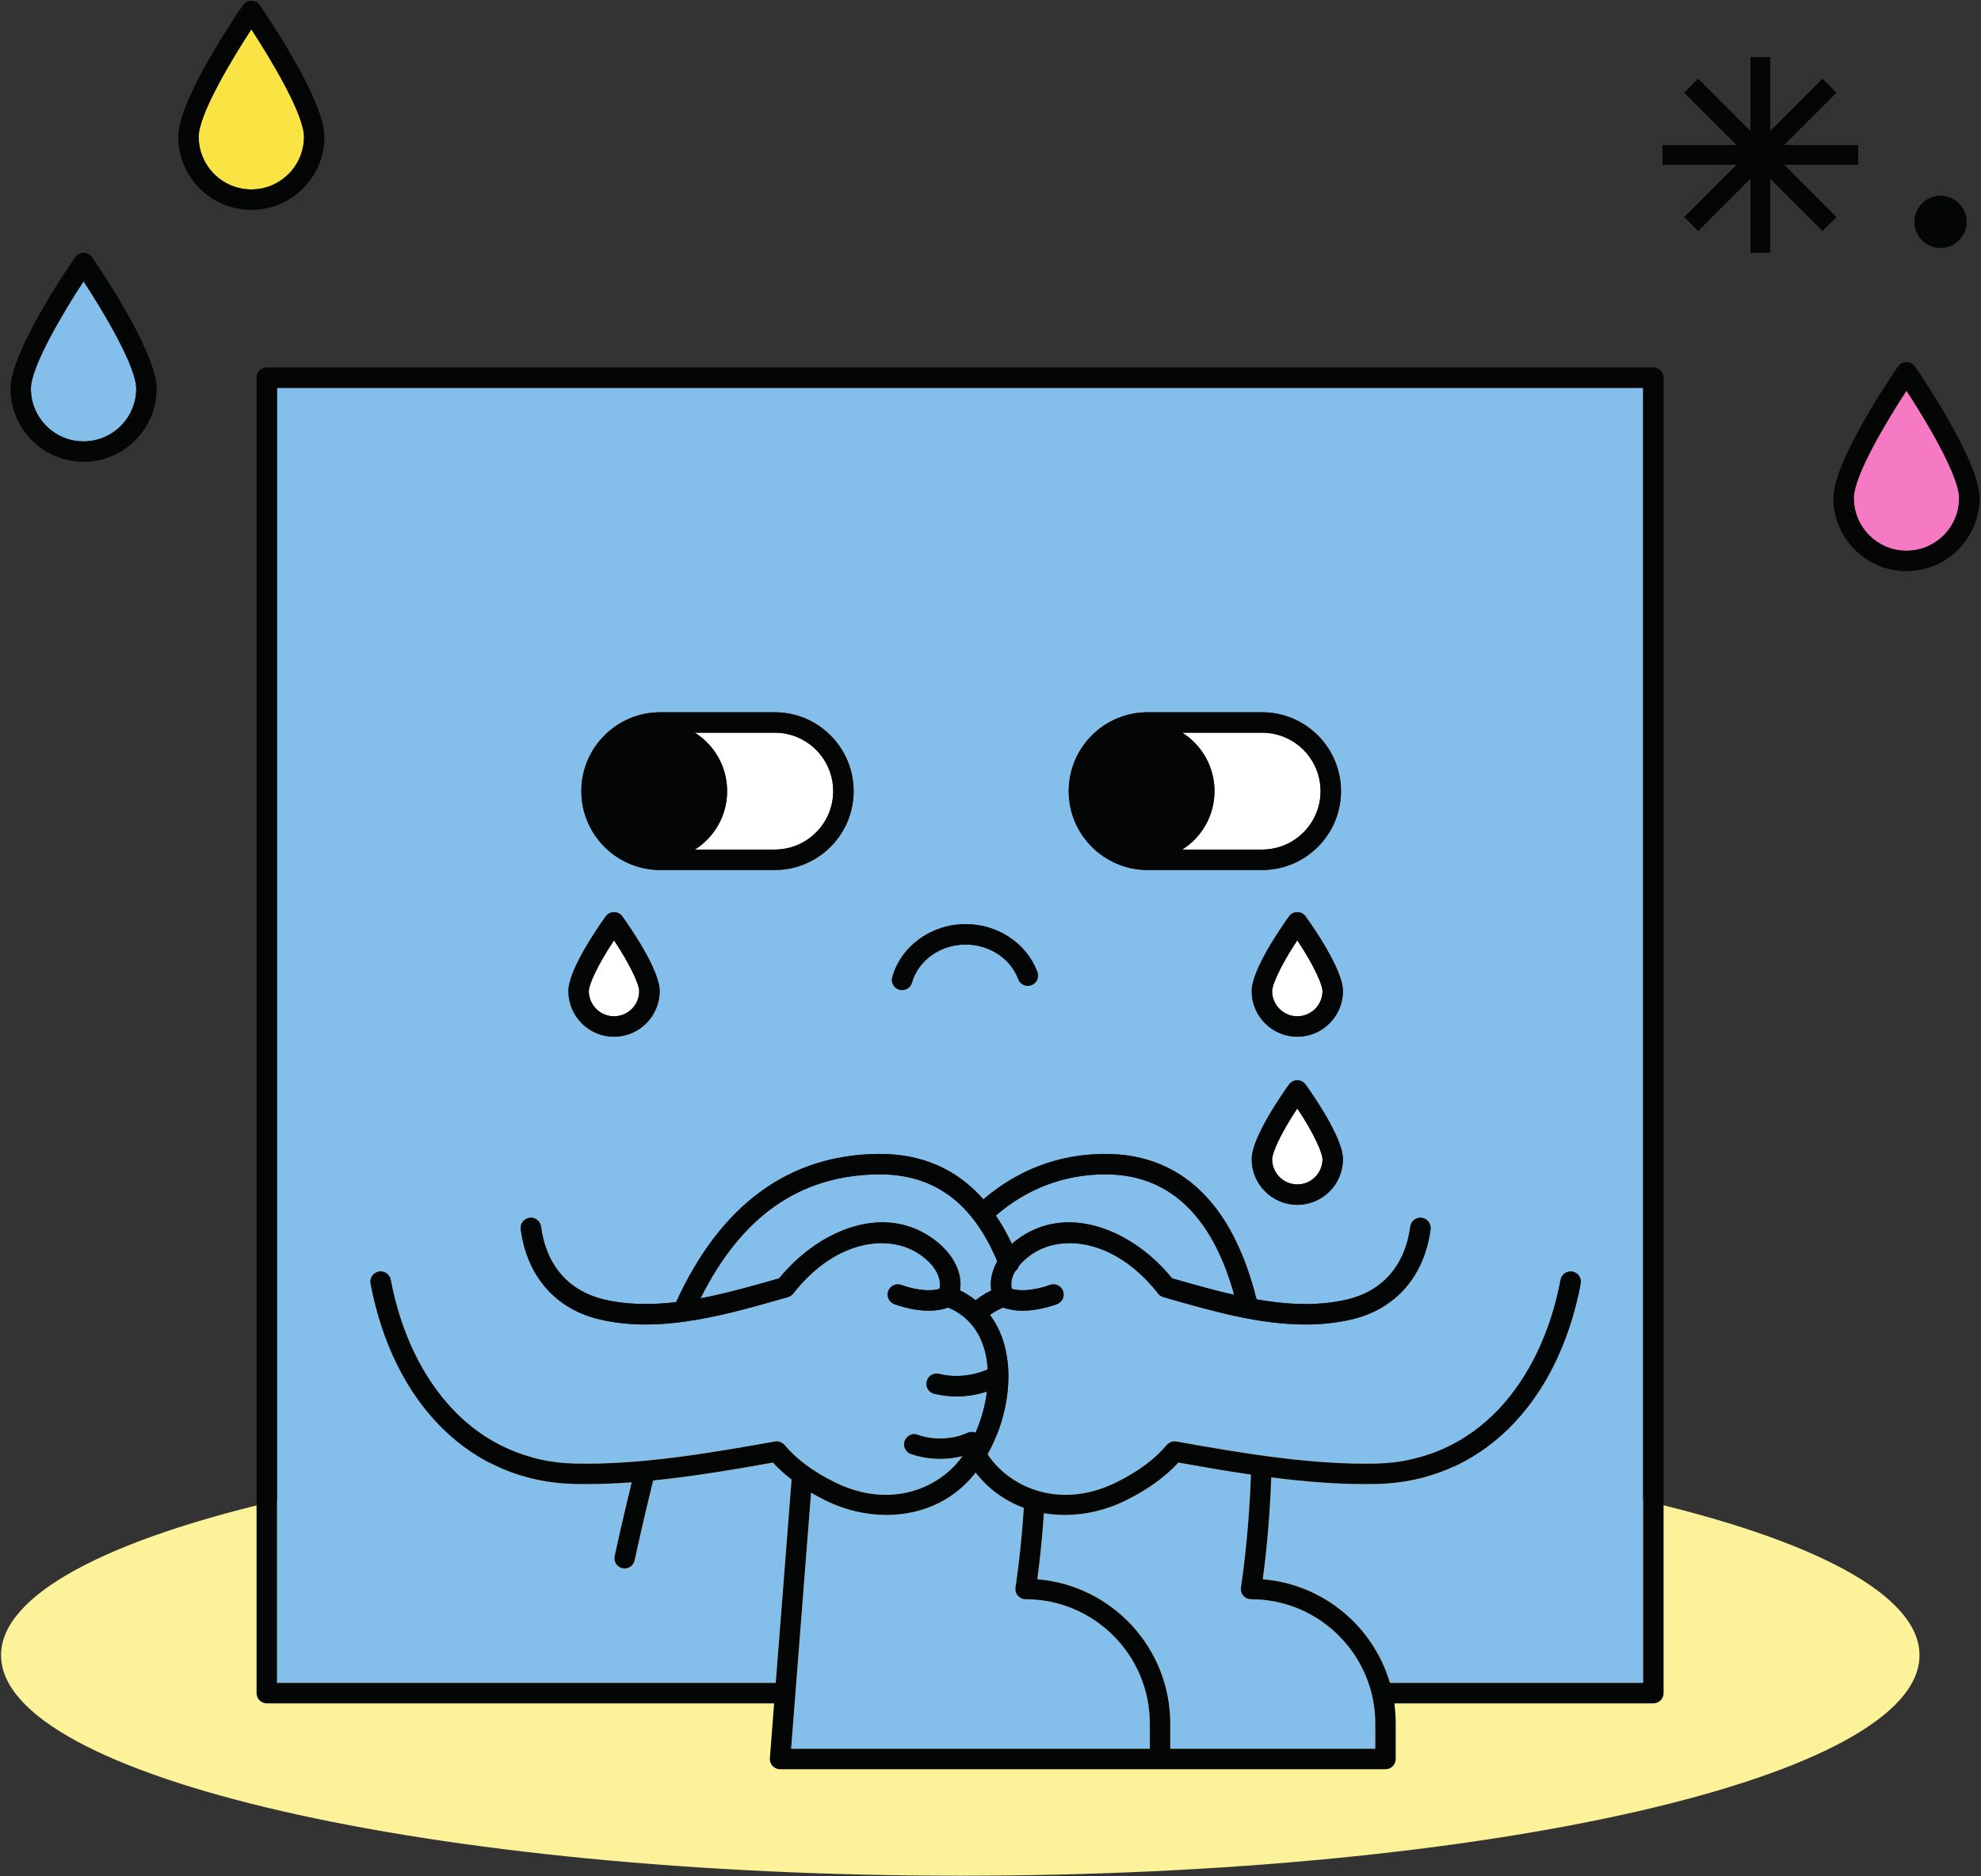 <svg width="1223" height="1158" viewBox="0 0 1223 1158" fill="none" xmlns="http://www.w3.org/2000/svg">
<rect x="0" y="0" width="1223" height="1158" fill="#333333" stroke="none"/>
<path d="M1198.01 120.801C1189.09 120.801 1181.87 128.028 1181.87 136.948C1181.87 145.855 1189.09 153.082 1198.01 153.082C1206.92 153.082 1214.15 145.855 1214.15 136.948C1214.15 128.028 1206.92 120.801 1198.01 120.801Z" fill="#040606"/>
<path d="M1039.77 133.975L1048.4 142.601L1080.68 110.321V155.975H1092.89V110.321L1125.17 142.601L1133.81 133.975L1101.53 101.695H1147.17V89.481H1101.52L1133.81 57.201L1125.17 48.575L1092.89 80.855V35.201H1080.68V80.855L1048.4 48.575L1039.77 57.201L1072.05 89.481H1026.4V101.695H1072.05L1039.77 133.975Z" fill="#040606"/>
<path d="M1185.03 1021.67C1185.03 1096.83 919.893 1157.76 592.835 1157.76C265.777 1157.76 0.645 1096.83 0.645 1021.67C0.645 946.508 265.777 885.588 592.835 885.588C919.893 885.588 1185.03 946.508 1185.03 1021.67Z" fill="#FBF29A"/>
<path d="M379.073 627.281C387.648 627.281 394.625 620.308 394.625 611.721C394.625 608.095 389.757 596.428 379.073 580.401C368.389 596.428 363.52 608.108 363.52 611.721C363.52 620.308 370.496 627.281 379.073 627.281Z" fill="white"/>
<path d="M373.953 565.641C375.14 563.988 377.044 563.015 379.073 563.015C381.101 563.015 383.005 563.988 384.192 565.641C388.041 570.975 407.247 598.295 407.247 611.721C407.247 627.268 394.608 639.908 379.073 639.908C363.537 639.908 350.899 627.268 350.899 611.721C350.899 598.295 370.104 570.975 373.953 565.641ZM407.579 439.628H478.32C505.167 439.628 527.007 461.468 527.007 488.308C527.007 515.161 505.167 537.001 478.32 537.001H407.579C380.733 537.001 358.892 515.161 358.892 488.308C358.892 461.468 380.733 439.628 407.579 439.628ZM550.867 603.068C556.372 583.828 574.999 570.401 596.164 570.401C616.068 570.401 633.864 582.281 640.445 599.975C641.66 603.241 639.996 606.881 636.729 608.095C633.464 609.308 629.829 607.641 628.615 604.375C623.863 591.601 610.821 583.015 596.164 583.015C580.601 583.015 566.964 592.695 563.001 606.548C562.208 609.321 559.681 611.121 556.936 611.121C556.361 611.121 555.777 611.041 555.197 610.881C551.847 609.921 549.907 606.428 550.867 603.068ZM708.46 439.628H779.201C806.048 439.628 827.889 461.468 827.889 488.308C827.889 515.161 806.048 537.001 779.201 537.001H708.46C681.615 537.001 659.773 515.161 659.773 488.308C659.773 461.468 681.615 439.628 708.46 439.628ZM800.913 639.908C785.379 639.908 772.74 627.268 772.74 611.721C772.74 598.295 791.945 570.975 795.795 565.641C796.981 563.988 798.885 563.015 800.913 563.015C802.943 563.015 804.847 563.988 806.033 565.641C809.883 570.975 829.088 598.295 829.088 611.721C829.088 627.268 816.449 639.908 800.913 639.908ZM800.913 743.668C785.379 743.668 772.74 731.028 772.74 715.495C772.74 702.068 791.945 674.748 795.795 669.401C796.981 667.761 798.885 666.788 800.913 666.788C802.943 666.788 804.847 667.761 806.033 669.401C809.884 674.748 829.088 702.068 829.088 715.495C829.088 731.028 816.449 743.668 800.913 743.668ZM171.021 1038.75H478.913L488.691 913.241C484.392 909.935 480.54 906.441 477.152 902.761C452.088 907.255 427.397 911.375 403.241 913.801C401.44 921.161 396.077 943.308 391.793 963.148C391.156 966.095 388.54 968.121 385.632 968.121C385.191 968.121 384.743 968.081 384.293 967.975C380.887 967.241 378.721 963.881 379.457 960.481C383.14 943.428 387.608 924.708 389.968 914.961C380.505 915.655 371.128 916.055 361.851 916.055C359.351 916.055 356.859 916.028 354.373 915.961C291.128 914.481 243.007 867.095 228.791 792.281C228.14 788.855 230.389 785.548 233.813 784.895C237.233 784.255 240.541 786.495 241.191 789.921C247.312 822.135 260.469 849.708 279.237 869.668C299.32 891.015 325.403 902.668 354.668 903.348C393.923 904.268 435.605 897.415 478.411 889.721C478.484 889.708 478.556 889.708 478.629 889.695C478.853 889.668 479.077 889.655 479.303 889.641C479.499 889.641 479.693 889.628 479.885 889.641C480.092 889.655 480.292 889.681 480.496 889.721C480.697 889.748 480.896 889.775 481.092 889.828C481.292 889.881 481.484 889.948 481.679 890.028C481.863 890.095 482.047 890.148 482.223 890.241C482.415 890.321 482.595 890.441 482.777 890.548C482.945 890.655 483.112 890.748 483.271 890.868C483.432 890.988 483.581 891.121 483.733 891.255C483.896 891.401 484.055 891.548 484.201 891.708C484.253 891.775 484.315 891.815 484.364 891.868C491.635 900.548 501.981 908.255 515.116 914.775C549.668 931.961 580.296 918.535 594.189 898.761C589.681 899.908 585.029 900.481 580.377 900.481C574.247 900.481 568.12 899.481 562.329 897.481C559.036 896.335 557.292 892.748 558.433 889.455C559.575 886.161 563.165 884.415 566.463 885.561C576.449 889.015 587.736 888.588 597.429 884.375C599.033 883.668 600.767 883.695 602.273 884.295C605.848 876.161 608.241 867.455 609.293 858.921C603.272 860.908 596.967 861.935 590.643 861.935C585.987 861.935 581.324 861.388 576.761 860.281C573.373 859.468 571.291 856.055 572.111 852.668C572.928 849.281 576.337 847.201 579.727 848.015C589.597 850.401 600.493 849.375 609.769 845.228C609.588 842.188 609.228 839.241 608.631 836.415C606.069 824.361 599.948 815.348 590.435 809.601C588.825 808.641 587.111 807.788 585.325 807.055C582.793 808.015 578.831 809.015 573.324 809.015C567.845 809.015 560.844 808.028 552.225 805.001C548.936 803.841 547.205 800.241 548.357 796.961C549.511 793.668 553.112 791.935 556.401 793.095C569.261 797.601 576.84 796.468 579.999 795.535C581.247 789.868 578.664 781.561 567.431 773.988C548.748 761.415 516.431 765.295 490.809 797.041C490.535 797.375 490.269 797.735 490.001 798.081L489.789 798.361C489.759 798.401 489.719 798.428 489.687 798.468C489.539 798.655 489.371 798.815 489.201 798.988C489.073 799.121 488.952 799.255 488.816 799.361C488.652 799.508 488.471 799.615 488.292 799.735C488.125 799.855 487.965 799.975 487.789 800.068C487.623 800.161 487.44 800.228 487.263 800.295C487.056 800.388 486.852 800.481 486.637 800.548C486.587 800.561 486.543 800.588 486.491 800.601L481.648 801.988C463.004 807.295 443.028 812.961 422.787 815.748C422.619 815.788 422.449 815.801 422.277 815.828C414.435 816.895 406.555 817.535 398.696 817.535C389.064 817.535 379.469 816.588 370.021 814.361C343.013 807.975 325.32 787.708 321.479 758.775C321.02 755.321 323.449 752.148 326.904 751.681C330.361 751.215 333.532 753.655 333.991 757.108C337.151 780.908 350.979 796.881 372.925 802.068C387.272 805.468 402.301 805.508 417.389 803.708C444.816 743.775 486.629 712.988 541.735 712.241C542.229 712.241 542.727 712.241 543.217 712.241C569.343 712.241 590.705 721.641 607.091 740.268C628.499 722.041 653.309 712.615 680.928 712.241C707.219 711.881 729.021 721.135 745.723 739.735C759.055 754.575 769.141 775.521 775.745 802.015C794.663 805.321 813.736 806.335 831.737 802.068C853.685 796.881 867.513 780.908 870.673 757.108C871.133 753.655 874.303 751.215 877.76 751.681C881.213 752.148 883.64 755.321 883.187 758.775C879.347 787.708 861.651 807.975 834.643 814.361C825.197 816.588 815.597 817.535 805.968 817.535C777.655 817.535 749.041 809.388 723.016 801.988L718.173 800.601C718.123 800.588 718.08 800.561 718.029 800.548C717.808 800.481 717.597 800.388 717.384 800.295C717.212 800.215 717.036 800.148 716.875 800.068C716.695 799.961 716.529 799.841 716.359 799.735C716.185 799.615 716.007 799.495 715.847 799.361C715.708 799.241 715.584 799.108 715.453 798.975C715.288 798.815 715.121 798.655 714.976 798.468C714.943 798.428 714.903 798.401 714.871 798.361L714.68 798.108C714.409 797.748 714.137 797.388 713.853 797.028C688.232 765.295 655.915 761.415 637.233 773.988C634.26 775.988 631.297 778.561 628.957 781.455C628.579 782.721 627.809 783.855 626.725 784.681C624.717 788.108 623.76 791.828 624.651 795.535C627.801 796.468 635.384 797.601 648.263 793.095C651.552 791.935 655.152 793.668 656.305 796.961C657.459 800.241 655.728 803.841 652.439 805.001C643.82 808.028 636.819 809.015 631.339 809.015C625.832 809.015 621.869 808.015 619.339 807.055C617.552 807.788 615.839 808.641 614.229 809.601C613.173 810.241 612.164 810.935 611.185 811.655C615.864 817.908 619.183 825.348 620.976 833.801C625.191 853.641 620.795 877.801 609.736 897.681C609.955 898.001 610.168 898.335 610.391 898.641C624.248 918.481 654.928 932.001 689.547 914.775C702.683 908.255 713.029 900.548 720.299 891.868C720.345 891.815 720.403 891.775 720.452 891.721C720.607 891.548 720.773 891.401 720.945 891.241C721.089 891.108 721.231 890.988 721.384 890.868C721.548 890.748 721.721 890.641 721.896 890.535C722.075 890.428 722.249 890.321 722.436 890.241C722.613 890.148 722.797 890.095 722.983 890.028C723.179 889.948 723.372 889.881 723.573 889.828C723.763 889.775 723.956 889.748 724.152 889.721C724.363 889.681 724.572 889.655 724.785 889.641C724.969 889.628 725.155 889.641 725.341 889.641C725.576 889.655 725.809 889.668 726.043 889.695C726.113 889.708 726.183 889.708 726.253 889.721C769.059 897.415 810.728 904.268 849.996 903.348C879.261 902.668 905.347 891.015 925.427 869.668C944.2 849.708 957.347 822.135 963.467 789.921C964.12 786.495 967.427 784.255 970.853 784.895C974.28 785.548 976.52 788.855 975.867 792.281C961.653 867.095 913.533 914.481 850.291 915.961C847.807 916.028 845.311 916.055 842.813 916.055C823.865 916.055 804.511 914.428 784.833 911.895C783.856 940.401 781.109 963.668 779.593 974.775C816.944 977.801 847.877 1003.89 858.085 1038.75H1014.4V239.401H171.021V1038.75Z" fill="#83BFEA"/>
<path d="M785.361 611.721C785.361 620.308 792.339 627.281 800.913 627.281C809.491 627.281 816.467 620.308 816.467 611.721C816.467 608.108 811.599 596.428 800.913 580.401C790.231 596.428 785.361 608.108 785.361 611.721Z" fill="white"/>
<path d="M429.037 524.375H478.32C498.207 524.375 514.385 508.202 514.385 488.308C514.385 468.428 498.207 452.255 478.32 452.255H429.037C440.976 459.815 448.908 473.135 448.908 488.308C448.908 503.495 440.976 516.815 429.037 524.375Z" fill="white"/>
<path d="M729.918 524.375H779.201C799.088 524.375 815.266 508.202 815.266 488.308C815.266 468.428 799.088 452.255 779.201 452.255H729.918C741.857 459.815 749.79 473.135 749.79 488.308C749.79 503.495 741.857 516.815 729.918 524.375Z" fill="white"/>
<path d="M630.184 763.522C661.139 742.682 700.593 760.575 723.609 789.029L726.471 789.842C737.891 793.095 749.832 796.495 761.961 799.229C748.04 749.349 720.829 724.295 681.097 724.868C656.319 725.202 634.043 733.749 614.809 750.282C618.399 755.562 621.689 761.389 624.68 767.762C626.368 766.282 628.192 764.869 630.184 763.522Z" fill="#83BFEA"/>
<path d="M596.952 798.802C598.845 799.935 600.629 801.202 602.328 802.548C604.033 801.202 605.825 799.935 607.712 798.802C609.081 797.975 610.5 797.215 611.963 796.508C611.035 790.548 612.363 784.375 615.676 778.562C600.364 741.975 576.171 724.428 541.905 724.868C493.736 725.522 457.847 750.575 432.476 801.362C448.105 798.402 463.576 794.002 478.193 789.842L481.055 789.028C504.076 760.575 543.528 742.682 574.48 763.522C587.847 772.522 594.505 784.922 592.701 796.508C594.164 797.215 595.584 797.975 596.952 798.802Z" fill="#83BFEA"/>
<path d="M633.144 987.108C631.293 987.108 629.536 986.295 628.337 984.881C627.139 983.481 626.619 981.615 626.916 979.788C626.949 979.575 630.199 959.361 632.065 930.695C620.292 926.388 610.193 919.028 602.332 908.961C591.793 922.468 577.241 931.108 560.012 934.028C555.815 934.735 551.529 935.081 547.216 935.081C534.457 935.081 521.425 932.015 509.497 926.081C506.439 924.561 503.517 922.975 500.721 921.335L488.407 1079.4H709.856V1063.81C709.856 1021.52 675.444 987.108 633.144 987.108Z" fill="#83BFEA"/>
<path d="M772.336 987.108C770.485 987.108 768.728 986.295 767.529 984.881C766.331 983.481 765.811 981.615 766.108 979.788C766.157 979.468 770.993 949.321 772.261 910.175C757.503 908.028 742.576 905.455 727.511 902.761C719.344 911.628 708.488 919.455 695.167 926.081C683.239 932.015 670.205 935.081 657.448 935.081C653.133 935.081 648.851 934.735 644.652 934.028C644.599 934.015 644.547 934.001 644.493 934.001C643.239 952.255 641.496 966.721 640.4 974.775C686.28 978.481 722.477 1017 722.477 1063.81V1079.4H849.048V1063.81C849.048 1021.52 814.636 987.108 772.336 987.108Z" fill="#83BFEA"/>
<path d="M785.361 715.495C785.361 724.081 792.339 731.055 800.913 731.055C809.491 731.055 816.467 724.081 816.467 715.495C816.467 711.868 811.599 700.201 800.913 684.175C790.231 700.201 785.361 711.868 785.361 715.495Z" fill="white"/>
<path d="M429.037 452.255H478.32C498.207 452.255 514.385 468.428 514.385 488.308C514.385 508.201 498.207 524.375 478.32 524.375H429.037C440.976 516.815 448.908 503.495 448.908 488.308C448.908 473.135 440.976 459.815 429.037 452.255ZM407.579 537.001H478.32C505.167 537.001 527.007 515.161 527.007 488.308C527.007 461.468 505.167 439.628 478.32 439.628H407.579C380.733 439.628 358.892 461.468 358.892 488.308C358.892 515.161 380.733 537.001 407.579 537.001Z" fill="#040606"/>
<path d="M729.919 452.255H779.201C799.088 452.255 815.267 468.428 815.267 488.308C815.267 508.201 799.088 524.375 779.201 524.375H729.919C741.857 516.815 749.791 503.495 749.791 488.308C749.791 473.135 741.857 459.815 729.919 452.255ZM708.46 537.001H779.201C806.048 537.001 827.889 515.161 827.889 488.308C827.889 461.468 806.048 439.628 779.201 439.628H708.46C681.615 439.628 659.773 461.468 659.773 488.308C659.773 515.161 681.615 537.001 708.46 537.001Z" fill="#040606"/>
<path d="M800.913 731.055C792.339 731.055 785.361 724.081 785.361 715.495C785.361 711.868 790.231 700.201 800.913 684.175C811.599 700.201 816.467 711.868 816.467 715.495C816.467 724.081 809.491 731.055 800.913 731.055ZM800.913 666.788C798.885 666.788 796.981 667.761 795.795 669.401C791.945 674.748 772.74 702.068 772.74 715.495C772.74 731.028 785.379 743.668 800.913 743.668C816.449 743.668 829.088 731.028 829.088 715.495C829.088 702.068 809.884 674.748 806.033 669.401C804.847 667.761 802.943 666.788 800.913 666.788Z" fill="#040606"/>
<path d="M379.073 580.402C389.757 596.428 394.625 608.095 394.625 611.722C394.625 620.308 387.648 627.282 379.073 627.282C370.496 627.282 363.52 620.308 363.52 611.722C363.52 608.108 368.389 596.428 379.073 580.402ZM379.073 639.908C394.608 639.908 407.247 627.268 407.247 611.722C407.247 598.295 388.041 570.975 384.192 565.642C383.005 563.988 381.101 563.015 379.073 563.015C377.044 563.015 375.14 563.988 373.953 565.642C370.104 570.975 350.899 598.295 350.899 611.722C350.899 627.268 363.537 639.908 379.073 639.908Z" fill="#040606"/>
<path d="M800.913 627.282C792.339 627.282 785.361 620.308 785.361 611.722C785.361 608.108 790.231 596.428 800.913 580.402C811.599 596.428 816.467 608.108 816.467 611.722C816.467 620.308 809.491 627.282 800.913 627.282ZM800.913 563.015C798.885 563.015 796.981 563.988 795.795 565.642C791.945 570.975 772.74 598.295 772.74 611.722C772.74 627.268 785.379 639.908 800.913 639.908C816.449 639.908 829.088 627.268 829.088 611.722C829.088 598.295 809.883 570.975 806.033 565.642C804.847 563.988 802.943 563.015 800.913 563.015Z" fill="#040606"/>
<path d="M555.197 610.882C555.777 611.042 556.361 611.122 556.936 611.122C559.681 611.122 562.208 609.322 563.001 606.548C566.964 592.695 580.601 583.015 596.164 583.015C610.821 583.015 623.863 591.602 628.615 604.375C629.829 607.642 633.464 609.308 636.729 608.095C639.996 606.882 641.66 603.242 640.445 599.975C633.864 582.282 616.068 570.402 596.164 570.402C574.999 570.402 556.372 583.828 550.867 603.068C549.907 606.428 551.847 609.922 555.197 610.882Z" fill="#040606"/>
<path d="M614.809 750.282C634.043 733.748 656.319 725.202 681.097 724.868C720.829 724.295 748.04 749.348 761.961 799.228C749.832 796.495 737.891 793.095 726.471 789.842L723.609 789.028C700.593 760.575 661.139 742.682 630.184 763.522C628.192 764.868 626.368 766.282 624.68 767.762C621.689 761.388 618.399 755.562 614.809 750.282ZM574.48 763.522C543.528 742.682 504.076 760.575 481.055 789.028L478.193 789.842C463.576 794.002 448.105 798.402 432.476 801.362C457.847 750.575 493.736 725.522 541.905 724.868C576.171 724.428 600.364 741.975 615.676 778.562C612.363 784.375 611.035 790.548 611.963 796.508C610.5 797.215 609.081 797.975 607.712 798.802C605.825 799.935 604.033 801.202 602.328 802.548C600.629 801.202 598.845 799.935 596.952 798.802C595.584 797.975 594.164 797.215 592.701 796.508C594.505 784.922 587.847 772.522 574.48 763.522ZM1014.4 1038.75H858.085C847.877 1003.89 816.944 977.802 779.593 974.775C781.109 963.668 783.856 940.402 784.833 911.895C804.511 914.428 823.865 916.055 842.813 916.055C845.31 916.055 847.806 916.028 850.29 915.962C913.533 914.482 961.653 867.095 975.867 792.282C976.52 788.855 974.28 785.548 970.853 784.895C967.427 784.255 964.12 786.495 963.467 789.922C957.347 822.135 944.2 849.708 925.427 869.668C905.347 891.015 879.261 902.668 849.996 903.348C810.728 904.268 769.059 897.415 726.253 889.722C726.183 889.708 726.113 889.708 726.043 889.695C725.809 889.668 725.576 889.655 725.341 889.642C725.154 889.642 724.969 889.628 724.785 889.642C724.572 889.655 724.362 889.682 724.152 889.722C723.956 889.748 723.763 889.775 723.573 889.828C723.372 889.882 723.179 889.948 722.983 890.028C722.797 890.095 722.613 890.148 722.436 890.242C722.249 890.322 722.074 890.428 721.896 890.535C721.721 890.642 721.548 890.748 721.384 890.868C721.231 890.988 721.089 891.108 720.945 891.242C720.773 891.402 720.606 891.548 720.452 891.722C720.402 891.775 720.345 891.815 720.299 891.868C713.029 900.548 702.682 908.255 689.546 914.775C654.928 932.002 624.248 918.482 610.391 898.642C610.168 898.335 609.955 898.002 609.736 897.682C620.795 877.802 625.191 853.642 620.976 833.802C619.183 825.348 615.864 817.908 611.185 811.655C612.164 810.935 613.173 810.242 614.229 809.602C615.839 808.642 617.552 807.788 619.339 807.055C621.869 808.015 625.832 809.015 631.339 809.015C636.819 809.015 643.82 808.028 652.439 805.002C655.728 803.842 657.459 800.242 656.305 796.962C655.152 793.668 651.552 791.935 648.263 793.095C635.384 797.602 627.801 796.468 624.651 795.535C623.76 791.828 624.717 788.108 626.725 784.682C627.809 783.855 628.579 782.722 628.957 781.455C631.297 778.562 634.26 775.988 637.233 773.988C655.915 761.415 688.232 765.295 713.853 797.028C714.137 797.388 714.409 797.748 714.68 798.108L714.871 798.362C714.903 798.402 714.943 798.428 714.976 798.468C715.121 798.655 715.288 798.815 715.453 798.975C715.584 799.108 715.708 799.242 715.846 799.362C716.006 799.495 716.185 799.615 716.359 799.735C716.529 799.842 716.694 799.962 716.874 800.068C717.036 800.148 717.212 800.215 717.384 800.295C717.597 800.388 717.808 800.482 718.029 800.548C718.08 800.562 718.123 800.588 718.173 800.602L723.016 801.988C749.041 809.388 777.655 817.535 805.968 817.535C815.597 817.535 825.197 816.588 834.643 814.362C861.651 807.975 879.347 787.708 883.187 758.775C883.64 755.322 881.213 752.148 877.76 751.682C874.303 751.215 871.133 753.655 870.673 757.108C867.513 780.908 853.685 796.882 831.737 802.068C813.736 806.335 794.663 805.322 775.745 802.015C769.141 775.522 759.055 754.575 745.723 739.735C729.021 721.135 707.219 711.882 680.928 712.242C653.309 712.615 628.499 722.042 607.091 740.268C590.705 721.642 569.343 712.242 543.217 712.242C542.727 712.242 542.229 712.242 541.735 712.242C486.629 712.988 444.816 743.775 417.389 803.708C402.301 805.508 387.272 805.468 372.925 802.068C350.979 796.882 337.151 780.908 333.991 757.108C333.532 753.655 330.361 751.215 326.904 751.682C323.449 752.148 321.02 755.322 321.479 758.775C325.32 787.708 343.013 807.975 370.021 814.362C379.469 816.588 389.064 817.535 398.696 817.535C406.555 817.535 414.435 816.895 422.277 815.828C422.449 815.802 422.619 815.788 422.787 815.748C443.028 812.962 463.004 807.295 481.648 801.988L486.491 800.602C486.543 800.588 486.587 800.562 486.637 800.548C486.852 800.482 487.056 800.388 487.263 800.295C487.44 800.228 487.623 800.162 487.789 800.068C487.965 799.975 488.125 799.855 488.292 799.735C488.471 799.615 488.652 799.508 488.816 799.362C488.952 799.255 489.073 799.122 489.201 798.988C489.371 798.815 489.539 798.655 489.687 798.468C489.719 798.428 489.759 798.402 489.789 798.362L490.001 798.082C490.269 797.735 490.535 797.375 490.809 797.042C516.431 765.295 548.748 761.415 567.431 773.988C578.664 781.562 581.247 789.868 579.999 795.535C576.84 796.468 569.261 797.602 556.401 793.095C553.112 791.935 549.511 793.668 548.357 796.962C547.205 800.242 548.936 803.842 552.225 805.002C560.844 808.028 567.845 809.015 573.324 809.015C578.831 809.015 582.793 808.015 585.325 807.055C587.111 807.788 588.825 808.642 590.435 809.602C599.948 815.348 606.069 824.362 608.631 836.415C609.228 839.242 609.588 842.188 609.769 845.228C600.493 849.375 589.597 850.402 579.727 848.015C576.337 847.202 572.928 849.282 572.111 852.668C571.291 856.055 573.373 859.468 576.761 860.282C581.324 861.388 585.987 861.935 590.643 861.935C596.967 861.935 603.272 860.908 609.293 858.922C608.241 867.455 605.848 876.162 602.273 884.295C600.767 883.695 599.033 883.668 597.429 884.375C587.736 888.588 576.449 889.015 566.463 885.562C563.165 884.415 559.575 886.162 558.433 889.455C557.292 892.748 559.036 896.335 562.329 897.482C568.12 899.482 574.247 900.482 580.377 900.482C585.029 900.482 589.681 899.908 594.189 898.762C580.296 918.535 549.668 931.962 515.116 914.775C501.981 908.255 491.635 900.548 484.364 891.868C484.315 891.815 484.253 891.775 484.201 891.708C484.055 891.548 483.896 891.402 483.733 891.255C483.581 891.122 483.432 890.988 483.271 890.868C483.112 890.748 482.945 890.655 482.777 890.548C482.595 890.442 482.415 890.322 482.223 890.242C482.047 890.148 481.863 890.095 481.679 890.028C481.484 889.948 481.292 889.882 481.092 889.828C480.896 889.775 480.697 889.748 480.496 889.722C480.292 889.682 480.092 889.655 479.885 889.642C479.693 889.628 479.499 889.642 479.303 889.642C479.077 889.655 478.853 889.668 478.629 889.695C478.556 889.708 478.484 889.708 478.411 889.722C435.605 897.415 393.923 904.268 354.668 903.348C325.403 902.668 299.32 891.015 279.237 869.668C260.469 849.708 247.312 822.135 241.191 789.922C240.541 786.495 237.233 784.255 233.813 784.895C230.389 785.548 228.14 788.855 228.791 792.282C243.007 867.095 291.128 914.482 354.373 915.962C356.859 916.028 359.351 916.055 361.851 916.055C371.128 916.055 380.505 915.655 389.968 914.962C387.608 924.708 383.14 943.428 379.457 960.482C378.721 963.882 380.887 967.242 384.293 967.975C384.743 968.082 385.191 968.122 385.632 968.122C388.54 968.122 391.156 966.095 391.793 963.148C396.077 943.308 401.44 921.162 403.241 913.802C427.397 911.375 452.088 907.255 477.152 902.762C480.54 906.442 484.392 909.935 488.691 913.242L478.913 1038.75H171.021V239.402H1014.4V1038.75ZM849.048 1079.4H722.477V1063.81C722.477 1017 686.28 978.482 640.4 974.775C641.496 966.722 643.239 952.255 644.493 934.002C644.547 934.002 644.598 934.015 644.652 934.028C648.85 934.735 653.133 935.082 657.448 935.082C670.205 935.082 683.239 932.015 695.167 926.082C708.488 919.455 719.344 911.628 727.511 902.762C742.576 905.455 757.503 908.028 772.261 910.175C770.993 949.322 766.157 979.468 766.108 979.788C765.81 981.615 766.33 983.482 767.529 984.882C768.728 986.295 770.485 987.108 772.336 987.108C814.636 987.108 849.048 1021.52 849.048 1063.81V1079.4ZM709.856 1079.4H488.407L500.721 921.335C503.517 922.975 506.439 924.562 509.497 926.082C521.425 932.015 534.457 935.082 547.216 935.082C551.529 935.082 555.815 934.735 560.012 934.028C577.241 931.108 591.793 922.468 602.332 908.962C610.193 919.028 620.292 926.388 632.065 930.695C630.199 959.362 626.949 979.575 626.916 979.788C626.619 981.615 627.139 983.482 628.337 984.882C629.536 986.295 631.293 987.108 633.144 987.108C675.444 987.108 709.856 1021.52 709.856 1063.81V1079.4ZM1020.72 226.775H164.711C161.225 226.775 158.4 229.602 158.4 233.082V1045.07C158.4 1048.55 161.225 1051.38 164.711 1051.38H477.931L475.293 1085.23C475.156 1086.97 475.757 1088.71 476.952 1090C478.147 1091.29 479.825 1092.03 481.585 1092.03H716.167H855.359C858.844 1092.03 861.669 1089.2 861.669 1085.72V1063.81C861.669 1059.6 861.365 1055.44 860.795 1051.38H1020.72C1024.2 1051.38 1027.03 1048.55 1027.03 1045.07V233.082C1027.03 229.602 1024.2 226.775 1020.72 226.775Z" fill="#040606"/>
<path d="M1144.48 307.428C1144.48 325.348 1159.07 339.935 1176.99 339.935C1194.92 339.935 1209.49 325.348 1209.49 307.428C1209.49 293.668 1189.29 259.908 1176.99 241.121C1164.69 259.908 1144.48 293.668 1144.48 307.428Z" fill="#F579C3"/>
<path d="M1176.99 339.935C1159.07 339.935 1144.48 325.348 1144.48 307.428C1144.48 293.668 1164.69 259.908 1176.99 241.122C1189.29 259.908 1209.49 293.668 1209.49 307.428C1209.49 325.348 1194.92 339.935 1176.99 339.935ZM1176.99 223.482C1174.92 223.482 1172.97 224.495 1171.8 226.202C1167.71 232.122 1131.87 284.682 1131.87 307.428C1131.87 332.308 1152.11 352.548 1176.99 352.548C1201.88 352.548 1222.12 332.308 1222.12 307.428C1222.12 284.682 1186.27 232.122 1182.19 226.202C1181 224.495 1179.07 223.482 1176.99 223.482Z" fill="#040606"/>
<path d="M122.663 84.415C122.663 102.349 137.245 116.922 155.169 116.922C173.093 116.922 187.675 102.349 187.675 84.415C187.675 70.669 167.467 36.908 155.169 18.108C142.871 36.908 122.663 70.669 122.663 84.415Z" fill="#F9E444"/>
<path d="M155.169 116.922C137.245 116.922 122.663 102.348 122.663 84.415C122.663 70.668 142.871 36.908 155.169 18.108C167.467 36.908 187.675 70.668 187.675 84.415C187.675 102.348 173.093 116.922 155.169 116.922ZM155.169 0.468C153.096 0.468 151.155 1.495 149.976 3.202C145.889 9.122 110.041 61.668 110.041 84.415C110.041 109.308 130.285 129.548 155.169 129.548C180.052 129.548 200.296 109.308 200.296 84.415C200.296 61.668 164.449 9.122 160.361 3.202C159.183 1.495 157.241 0.468 155.169 0.468Z" fill="#040606"/>
<path d="M19.081 239.922C19.081 257.855 33.664 272.428 51.588 272.428C69.512 272.428 84.093 257.855 84.093 239.922C84.093 226.175 63.885 192.402 51.588 173.615C39.289 192.402 19.081 226.175 19.081 239.922Z" fill="#83BFEA"/>
<path d="M51.588 272.428C33.664 272.428 19.081 257.855 19.081 239.921C19.081 226.175 39.289 192.401 51.588 173.615C63.885 192.401 84.093 226.175 84.093 239.921C84.093 257.855 69.512 272.428 51.588 272.428ZM51.588 155.975C49.515 155.975 47.573 157.001 46.395 158.695C42.308 164.615 6.46 217.175 6.46 239.921C6.46 264.801 26.704 285.055 51.588 285.055C76.471 285.055 96.715 264.801 96.715 239.921C96.715 217.175 60.868 164.615 56.78 158.695C55.601 157.001 53.66 155.975 51.588 155.975Z" fill="#040606"/>
</svg>
